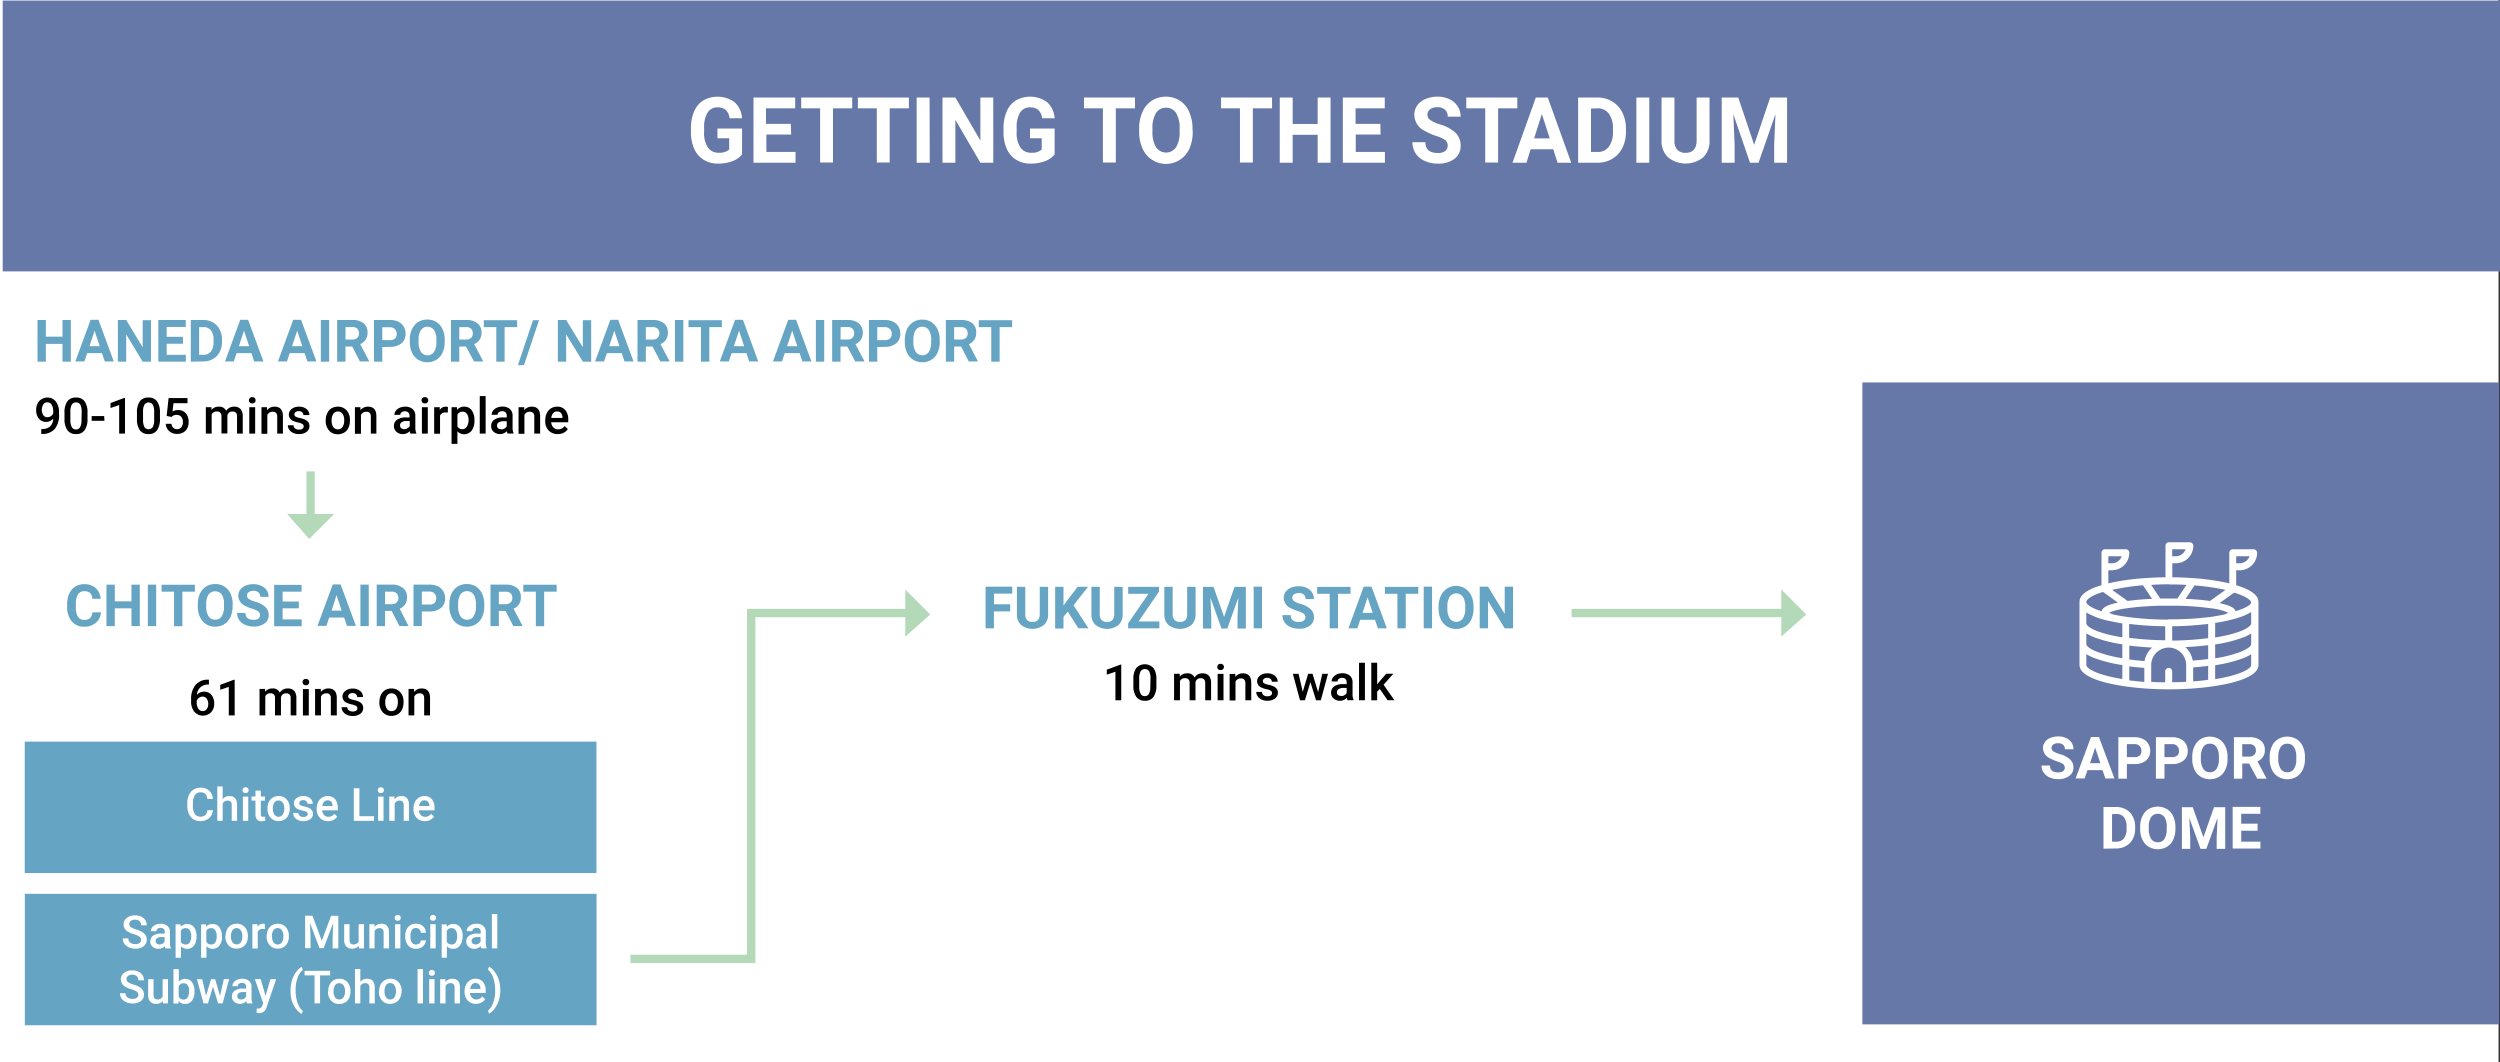 <svg xmlns="http://www.w3.org/2000/svg" viewBox="0 0 600 255"><rect x="0" y="0" width="600" height="255" fill="#333333" stroke="none"/><defs><style>.cls-1{fill:#fff;}.cls-2{fill:#6678a8;}.cls-3{fill:#65a4c3;}.cls-4{fill:none;stroke:#b4d9b9;stroke-miterlimit:10;stroke-width:2px;}.cls-5{fill:#b4d9b9;}</style></defs><title>Sapporo</title><g id="Layer_2" data-name="Layer 2"><g id="Layer_1-2" data-name="Layer 1"><g id="Sapporo"><g id="Shizuoka"><g id="box"><rect class="cls-1" width="599.65" height="255"/></g><g id="stadium"><rect class="cls-2" x="446.97" y="91.79" width="152.83" height="154.06"/><path class="cls-1" d="M536.68,140.45v-3.58h.83a4.2,4.2,0,0,0,4.2-4.2.85.85,0,0,0-.84-.84h-5a.84.84,0,0,0-.84.84V140a55.47,55.47,0,0,0-8.76-1.25c-1.61-.12-3.26-.19-4.92-.2v-3.37h.84a4.2,4.2,0,0,0,4.2-4.2.85.85,0,0,0-.84-.84h-5a.84.84,0,0,0-.83.84v7.57c-1.66,0-3.32.08-4.92.2A55.47,55.47,0,0,0,506,140v-3.14h.84a4.18,4.18,0,0,0,4.19-4.2.84.84,0,0,0-.83-.84h-5a.85.85,0,0,0-.84.84v7.78c-3.5,1.05-5.28,2.38-5.28,4v15.12c0,1.28,1.14,2.39,3.39,3.32,3.62,1.48,9.06,2.15,13,2.4,1.66.1,3.37.16,5.08.16s3.42-.06,5.09-.16c3.89-.25,9.37-.91,13-2.4,2.25-.93,3.39-2,3.39-3.32V144.43C542,142.83,540.18,141.5,536.68,140.45Zm0-6.94h3.21a2.55,2.55,0,0,1-2.38,1.68h-.83Zm-15.36-1.68h3.22a2.6,2.6,0,0,1-.6.94,2.48,2.48,0,0,1-1.78.74h-.84ZM506,133.51h3.21a2.45,2.45,0,0,1-.59.94,2.5,2.5,0,0,1-1.78.74H506Zm20.68,7a54.7,54.7,0,0,1,7.44,1.06l-3.72,2.66c-1.73-.24-3.73-.41-5.86-.51Zm-6.17-.24c1.43,0,2.84,0,4.24.11l-2.18,3.27c-1.36,0-2.75,0-4.11,0l-2.18-3.27C517.65,140.27,519.06,140.23,520.48,140.23Zm-6.16.24,2.14,3.21c-2.13.1-4.13.27-5.86.51l-3.72-2.66A54.7,54.7,0,0,1,514.32,140.47Zm-9.57,1.6,3.52,2.51a17.15,17.15,0,0,0-2,.54c-.74.27-1.73.71-1.92,1.55-2.85-.9-3.67-1.81-3.67-2.24S501.55,143,504.75,142.07Zm4.58,20.85c-6.28-1-8.64-2.58-8.64-3.37v-2.61a10.27,10.27,0,0,0,1.73.88,33.28,33.28,0,0,0,6.91,1.75Zm0-5a29.83,29.83,0,0,1-6.27-1.61c-1.75-.71-2.37-1.39-2.37-1.75v-2.6a10.41,10.41,0,0,0,1.71.88,32,32,0,0,0,6.93,1.75Zm0-5c-6.28-1-8.64-2.58-8.64-3.37v-2.59a18.14,18.14,0,0,0,5.77,2.08c.89.2,1.85.38,2.87.54Zm5.28,10.69c-1.24-.09-2.45-.22-3.61-.37v-3.35c1.16.15,2.37.27,3.61.36Zm.1-5c-1.28-.09-2.52-.22-3.71-.38v-3.33c1.74.22,3.59.38,5.48.47l-.09.08A5.79,5.79,0,0,0,514.71,158.49ZM511,153.08v-3.34a76.2,76.2,0,0,0,8.65.56v3.36A73.55,73.55,0,0,1,511,153.08Zm13.68,10.56c-1.11.06-2.23.09-3.36.1v-2.51a.84.84,0,1,0-1.67,0v2.51c-1.13,0-2.25,0-3.36-.1v-4.22a4.2,4.2,0,0,1,8.39,0v4.22Zm5.28-.48c-1.15.15-2.36.28-3.6.37v-3.36c1.24-.09,2.45-.21,3.6-.36Zm0-5c-1.18.16-2.42.29-3.7.38a5.91,5.91,0,0,0-1.62-3.1l-.15-.14c1.89-.09,3.74-.25,5.47-.47v3.33Zm0-5a73.23,73.23,0,0,1-8.64.58V150.3a75.87,75.87,0,0,0,8.64-.56Zm-9.48-4.45a74.26,74.26,0,0,1-10.19-.68c-1.13-.16-2.2-.35-3.19-.57l-.16-.07a4.51,4.51,0,0,1-.73-.33c2.23-1.22,9.24-1.61,11.8-1.68,1.62,0,3.32,0,5,0a67.7,67.7,0,0,1,7.53.6,13.85,13.85,0,0,1,4.26,1.08,6.11,6.11,0,0,1-1,.44c-1,.2-2,.37-3,.53A74.3,74.3,0,0,1,520.48,148.63Zm19.8,10.92c0,.79-2.36,2.35-8.64,3.37v-3.35a33.28,33.28,0,0,0,6.91-1.75,10.67,10.67,0,0,0,1.73-.88Zm0-5c0,.36-.62,1-2.37,1.75a30,30,0,0,1-6.27,1.61v-3.33a32,32,0,0,0,6.93-1.75,10.41,10.41,0,0,0,1.71-.88Zm0-5c0,.79-2.36,2.36-8.64,3.37V149.5c2.58-.4,6.47-1.2,8.64-2.62Zm-3.67-2.8c-.2-.85-1.21-1.3-2-1.57a15.51,15.51,0,0,0-1.93-.51l3.52-2.52c3.19,1,4.06,1.92,4.06,2.36S539.45,145.77,536.61,146.67Z"/><path class="cls-1" d="M495.55,184.27a1.06,1.06,0,0,0-.41-.89,5.42,5.42,0,0,0-1.48-.66A10.11,10.11,0,0,1,492,182a2.77,2.77,0,0,1-1.69-2.47,2.35,2.35,0,0,1,.46-1.43,2.81,2.81,0,0,1,1.3-1,4.85,4.85,0,0,1,1.91-.36,4.45,4.45,0,0,1,1.9.39,3.07,3.07,0,0,1,1.29,1.09,2.83,2.83,0,0,1,.46,1.6h-2.05a1.32,1.32,0,0,0-.43-1.06,1.72,1.72,0,0,0-1.21-.38,1.86,1.86,0,0,0-1.16.31,1,1,0,0,0-.42.84.94.94,0,0,0,.49.81,5.25,5.25,0,0,0,1.44.62,6.18,6.18,0,0,1,2.54,1.31,2.59,2.59,0,0,1,.8,1.94,2.37,2.37,0,0,1-1,2A4.24,4.24,0,0,1,494,187a5,5,0,0,1-2.09-.42,3.35,3.35,0,0,1-1.44-1.15,3,3,0,0,1-.5-1.7H492c0,1.1.65,1.65,2,1.65a1.93,1.93,0,0,0,1.14-.3A1,1,0,0,0,495.55,184.27Z"/><path class="cls-1" d="M504.6,184.83H501l-.68,2h-2.18l3.7-9.95h1.9l3.72,9.95h-2.18Zm-3-1.66h2.49l-1.25-3.73Z"/><path class="cls-1" d="M510.45,183.38v3.5H508.4v-9.95h3.88a4.56,4.56,0,0,1,2,.41,3,3,0,0,1,1.3,1.16,3.23,3.23,0,0,1,.46,1.72,2.85,2.85,0,0,1-1,2.31,4.19,4.19,0,0,1-2.77.85Zm0-1.67h1.83a1.79,1.79,0,0,0,1.24-.38,1.39,1.39,0,0,0,.42-1.09,1.66,1.66,0,0,0-.43-1.19,1.6,1.6,0,0,0-1.19-.46h-1.87Z"/><path class="cls-1" d="M519.47,183.38v3.5h-2.05v-9.95h3.88a4.56,4.56,0,0,1,2,.41,3,3,0,0,1,1.3,1.16,3.23,3.23,0,0,1,.46,1.72,2.85,2.85,0,0,1-1,2.31,4.19,4.19,0,0,1-2.77.85Zm0-1.67h1.83a1.79,1.79,0,0,0,1.24-.38,1.39,1.39,0,0,0,.42-1.09,1.66,1.66,0,0,0-.43-1.19,1.6,1.6,0,0,0-1.19-.46h-1.87Z"/><path class="cls-1" d="M534.61,182.13a6.12,6.12,0,0,1-.52,2.58,4,4,0,0,1-1.49,1.71,4.37,4.37,0,0,1-4.42,0,3.86,3.86,0,0,1-1.5-1.69,5.75,5.75,0,0,1-.54-2.54v-.5a5.83,5.83,0,0,1,.53-2.58,3.93,3.93,0,0,1,1.49-1.72,4.37,4.37,0,0,1,4.42,0,4,4,0,0,1,1.5,1.72,6,6,0,0,1,.53,2.58Zm-2.08-.45a4.23,4.23,0,0,0-.56-2.38,1.83,1.83,0,0,0-1.6-.81,1.8,1.8,0,0,0-1.59.8,4.23,4.23,0,0,0-.57,2.36v.48a4.28,4.28,0,0,0,.56,2.37,1.83,1.83,0,0,0,1.62.84,1.81,1.81,0,0,0,1.58-.81,4.18,4.18,0,0,0,.56-2.36Z"/><path class="cls-1" d="M539.77,183.24h-1.63v3.64h-2v-9.95h3.7a4.22,4.22,0,0,1,2.72.78,2.75,2.75,0,0,1,1,2.23,2.78,2.78,0,0,1-1.77,2.78l2.15,4.07v.09h-2.2Zm-1.63-1.66h1.65a1.66,1.66,0,0,0,1.2-.4,1.4,1.4,0,0,0,.42-1.08A1.5,1.5,0,0,0,541,179a1.63,1.63,0,0,0-1.22-.4h-1.65Z"/><path class="cls-1" d="M553.19,182.13a6.12,6.12,0,0,1-.52,2.58,4,4,0,0,1-1.49,1.71,4.37,4.37,0,0,1-4.42,0,3.86,3.86,0,0,1-1.5-1.69,5.75,5.75,0,0,1-.54-2.54v-.5a5.83,5.83,0,0,1,.53-2.58,3.93,3.93,0,0,1,1.49-1.72,4.37,4.37,0,0,1,4.42,0,4,4,0,0,1,1.5,1.72,6,6,0,0,1,.53,2.58Zm-2.08-.45a4.23,4.23,0,0,0-.56-2.38,1.83,1.83,0,0,0-1.6-.81,1.8,1.8,0,0,0-1.59.8,4.23,4.23,0,0,0-.57,2.36v.48a4.28,4.28,0,0,0,.56,2.37,1.83,1.83,0,0,0,1.62.84,1.81,1.81,0,0,0,1.58-.81,4.18,4.18,0,0,0,.56-2.36Z"/><path class="cls-1" d="M504.84,203.68v-10h3.06a4.69,4.69,0,0,1,2.35.59,4,4,0,0,1,1.61,1.68,5.16,5.16,0,0,1,.58,2.48v.46a5.23,5.23,0,0,1-.57,2.47,4.11,4.11,0,0,1-1.61,1.67,4.58,4.58,0,0,1-2.34.6Zm2.05-8.29V202h1a2.25,2.25,0,0,0,1.84-.78,3.61,3.61,0,0,0,.65-2.25v-.53a3.6,3.6,0,0,0-.63-2.3,2.22,2.22,0,0,0-1.84-.78Z"/><path class="cls-1" d="M522.1,198.93a6,6,0,0,1-.52,2.58,3.9,3.9,0,0,1-1.49,1.71,4.37,4.37,0,0,1-4.42,0,4,4,0,0,1-1.5-1.69,6,6,0,0,1-.54-2.54v-.5a6,6,0,0,1,.53-2.58,3.89,3.89,0,0,1,1.5-1.72,4.35,4.35,0,0,1,4.41,0,3.89,3.89,0,0,1,1.5,1.72,6,6,0,0,1,.53,2.58Zm-2.08-.45a4.15,4.15,0,0,0-.56-2.38,2,2,0,0,0-3.19,0,4.15,4.15,0,0,0-.56,2.36v.48a4.2,4.2,0,0,0,.56,2.37,1.81,1.81,0,0,0,1.61.84,1.79,1.79,0,0,0,1.58-.81A4.19,4.19,0,0,0,520,199Z"/><path class="cls-1" d="M526.26,193.73l2.56,7.22,2.54-7.22h2.69v10H532V201l.21-4.7-2.69,7.42h-1.4l-2.68-7.41.21,4.69v2.72h-2v-10Z"/><path class="cls-1" d="M541.82,199.37h-3.93V202h4.61v1.65h-6.66v-10h6.65v1.66h-4.6v2.37h3.93Z"/></g><g id="arrival_station" data-name="arrival station"><path d="M12.76,100.49a2.27,2.27,0,0,1-3.42,0,3.13,3.13,0,0,1-.66-2.07A3.5,3.5,0,0,1,9,96.86a2.56,2.56,0,0,1,1-1.07,2.7,2.7,0,0,1,1.43-.38,2.44,2.44,0,0,1,2,1A4.14,4.14,0,0,1,14.17,99v.39a5.31,5.31,0,0,1-1,3.53,3.91,3.91,0,0,1-3.07,1.23H9.9v-1.18h.2a2.85,2.85,0,0,0,1.91-.61A2.54,2.54,0,0,0,12.76,100.49Zm-1.36-.36a1.44,1.44,0,0,0,.8-.24,1.66,1.66,0,0,0,.57-.68v-.56a2.76,2.76,0,0,0-.38-1.52,1.16,1.16,0,0,0-1-.57,1.12,1.12,0,0,0-1,.51,2.47,2.47,0,0,0,0,2.57A1.14,1.14,0,0,0,11.4,100.13Z"/><path d="M21,100.47a4.69,4.69,0,0,1-.68,2.77,2.39,2.39,0,0,1-2.07.94,2.44,2.44,0,0,1-2.06-.91,4.51,4.51,0,0,1-.71-2.7V99.09a4.61,4.61,0,0,1,.68-2.76,2.41,2.41,0,0,1,2.07-.92,2.42,2.42,0,0,1,2.07.9A4.49,4.49,0,0,1,21,99ZM19.6,98.88a3.77,3.77,0,0,0-.32-1.77,1.24,1.24,0,0,0-2.05,0,3.46,3.46,0,0,0-.34,1.66v1.93a3.8,3.8,0,0,0,.33,1.79,1.11,1.11,0,0,0,1,.58,1.09,1.09,0,0,0,1-.54,3.47,3.47,0,0,0,.34-1.7Z"/><path d="M25.07,101H22V99.86h3Z"/><path d="M30,104.06h-1.4V97.21l-2.07.71v-1.2l3.29-1.22H30Z"/><path d="M38.39,100.47a4.69,4.69,0,0,1-.68,2.77,2.4,2.4,0,0,1-2.08.94,2.46,2.46,0,0,1-2.06-.91,4.51,4.51,0,0,1-.7-2.7V99.09a4.61,4.61,0,0,1,.68-2.76,2.41,2.41,0,0,1,2.07-.92,2.43,2.43,0,0,1,2.07.9,4.56,4.56,0,0,1,.7,2.68ZM37,98.88a3.63,3.63,0,0,0-.33-1.77,1.23,1.23,0,0,0-2,0,3.35,3.35,0,0,0-.34,1.66v1.93a3.8,3.8,0,0,0,.33,1.79,1.21,1.21,0,0,0,2,0,3.59,3.59,0,0,0,.34-1.7Z"/><path d="M40,99.83l.46-4.3H45v1.23H41.64l-.24,2a2.58,2.58,0,0,1,1.33-.34,2.34,2.34,0,0,1,1.87.78,3.1,3.1,0,0,1,.67,2.1,2.9,2.9,0,0,1-.74,2.07,2.71,2.71,0,0,1-2,.77,2.79,2.79,0,0,1-1.92-.67,2.42,2.42,0,0,1-.82-1.75h1.36a1.49,1.49,0,0,0,.44.95,1.33,1.33,0,0,0,.94.33,1.21,1.21,0,0,0,1-.47,2,2,0,0,0,.36-1.28,1.79,1.79,0,0,0-.4-1.23,1.4,1.4,0,0,0-1.1-.45,1.81,1.81,0,0,0-.65.1,1.84,1.84,0,0,0-.58.4Z"/><path d="M50.74,97.72l0,.66a2.25,2.25,0,0,1,1.81-.78,1.73,1.73,0,0,1,1.72,1,2.22,2.22,0,0,1,1.92-1,2,2,0,0,1,1.55.58,2.59,2.59,0,0,1,.52,1.71v4.17H56.89V99.94a1.3,1.3,0,0,0-.26-.89,1.13,1.13,0,0,0-.86-.28A1.17,1.17,0,0,0,55,99a1.45,1.45,0,0,0-.43.68v4.35H53.15V99.89A1,1,0,0,0,52,98.77a1.24,1.24,0,0,0-1.2.7v4.59h-1.4V97.72Z"/><path d="M59.74,96.07a.75.75,0,0,1,.21-.54.76.76,0,0,1,.59-.22.77.77,0,0,1,.59.22.75.75,0,0,1,.21.54.73.73,0,0,1-.21.54.8.8,0,0,1-.59.21.79.79,0,0,1-.59-.21A.73.73,0,0,1,59.74,96.07Zm1.5,8H59.83V97.72h1.41Z"/><path d="M64.08,97.72l0,.73a2.25,2.25,0,0,1,1.82-.85c1.31,0,2,.76,2,2.27v4.19H66.53V100a1.31,1.31,0,0,0-.26-.89,1.08,1.08,0,0,0-.84-.29,1.36,1.36,0,0,0-1.27.78v4.51H62.75V97.72Z"/><path d="M72.88,102.34a.63.63,0,0,0-.31-.58,3,3,0,0,0-1-.35,5.53,5.53,0,0,1-1.19-.39,1.61,1.61,0,0,1-1.06-1.49A1.72,1.72,0,0,1,70,98.15a2.74,2.74,0,0,1,1.74-.55,2.77,2.77,0,0,1,1.82.57,1.78,1.78,0,0,1,.69,1.45H72.81a.88.88,0,0,0-.3-.68,1.16,1.16,0,0,0-.8-.27,1.17,1.17,0,0,0-.75.22.67.67,0,0,0-.3.58.57.57,0,0,0,.28.51,3.7,3.7,0,0,0,1.1.36,5.58,5.58,0,0,1,1.3.44,1.93,1.93,0,0,1,.7.61,1.61,1.61,0,0,1,.23.87,1.69,1.69,0,0,1-.7,1.39,3,3,0,0,1-1.84.53,3.32,3.32,0,0,1-1.37-.28,2.27,2.27,0,0,1-.94-.78,1.81,1.81,0,0,1-.34-1.06h1.37a1,1,0,0,0,.38.78,1.44,1.44,0,0,0,.92.27,1.41,1.41,0,0,0,.84-.21A.66.66,0,0,0,72.88,102.34Z"/><path d="M78.18,100.83a3.7,3.7,0,0,1,.37-1.68,2.72,2.72,0,0,1,1-1.15,3,3,0,0,1,1.52-.4,2.73,2.73,0,0,1,2.06.83,3.24,3.24,0,0,1,.85,2.19V101a3.76,3.76,0,0,1-.36,1.67,2.57,2.57,0,0,1-1,1.14,2.87,2.87,0,0,1-1.53.41,2.69,2.69,0,0,1-2.12-.9,3.44,3.44,0,0,1-.8-2.38Zm1.41.13a2.55,2.55,0,0,0,.4,1.53,1.3,1.3,0,0,0,1.11.55,1.28,1.28,0,0,0,1.11-.56,2.83,2.83,0,0,0,.4-1.65,2.54,2.54,0,0,0-.41-1.52,1.37,1.37,0,0,0-2.2,0A2.8,2.8,0,0,0,79.59,101Z"/><path d="M86.51,97.72l0,.73a2.25,2.25,0,0,1,1.82-.85c1.31,0,2,.76,2,2.27v4.19H89V100a1.31,1.31,0,0,0-.26-.89,1.08,1.08,0,0,0-.84-.29,1.36,1.36,0,0,0-1.27.78v4.51H85.18V97.72Z"/><path d="M98.5,104.06a2.08,2.08,0,0,1-.16-.59,2.2,2.2,0,0,1-1.65.71,2.17,2.17,0,0,1-1.54-.55,1.73,1.73,0,0,1-.6-1.34,1.8,1.8,0,0,1,.75-1.56,3.56,3.56,0,0,1,2.13-.54h.86v-.42A1.13,1.13,0,0,0,98,99a1.1,1.1,0,0,0-.83-.29,1.26,1.26,0,0,0-.79.24.77.77,0,0,0-.31.62h-1.4a1.6,1.6,0,0,1,.34-1,2.31,2.31,0,0,1,.93-.71,3.26,3.26,0,0,1,1.31-.26,2.65,2.65,0,0,1,1.76.56,2,2,0,0,1,.67,1.58v2.86a3.22,3.22,0,0,0,.24,1.36v.1ZM97,103a1.58,1.58,0,0,0,.79-.21,1.39,1.39,0,0,0,.55-.55v-1.2h-.76a2.06,2.06,0,0,0-1.17.28.88.88,0,0,0-.4.78.83.83,0,0,0,.27.65A1,1,0,0,0,97,103Z"/><path d="M101.17,96.07a.75.75,0,0,1,.21-.54.76.76,0,0,1,.59-.22.77.77,0,0,1,.59.22.75.75,0,0,1,.21.54.73.73,0,0,1-.21.54.8.8,0,0,1-.59.21.79.79,0,0,1-.59-.21A.73.73,0,0,1,101.17,96.07Zm1.5,8h-1.41V97.72h1.41Z"/><path d="M107.48,99a3.45,3.45,0,0,0-.57,0,1.28,1.28,0,0,0-1.3.75v4.34H104.2V97.72h1.34l0,.71A1.59,1.59,0,0,1,107,97.6a1.21,1.21,0,0,1,.5.09Z"/><path d="M113.86,101a3.78,3.78,0,0,1-.66,2.34,2.26,2.26,0,0,1-3.42.19v3h-1.41V97.72h1.3l.06.65a2,2,0,0,1,1.68-.77,2.11,2.11,0,0,1,1.8.87,3.91,3.91,0,0,1,.65,2.4Zm-1.4-.13a2.73,2.73,0,0,0-.37-1.5,1.22,1.22,0,0,0-1.07-.56,1.29,1.29,0,0,0-1.24.72v2.81A1.3,1.3,0,0,0,111,103a1.19,1.19,0,0,0,1-.55A3,3,0,0,0,112.46,100.83Z"/><path d="M116.55,104.06h-1.41v-9h1.41Z"/><path d="M121.83,104.06a2,2,0,0,1-.17-.59,2.33,2.33,0,0,1-3.18.16,1.73,1.73,0,0,1-.6-1.34,1.8,1.8,0,0,1,.75-1.56,3.55,3.55,0,0,1,2.12-.54h.87v-.42a1.13,1.13,0,0,0-.27-.79,1.12,1.12,0,0,0-.83-.29,1.24,1.24,0,0,0-.79.24.74.74,0,0,0-.31.62H118a1.61,1.61,0,0,1,.35-1,2.18,2.18,0,0,1,.93-.71,3.26,3.26,0,0,1,1.31-.26,2.61,2.61,0,0,1,1.75.56,2,2,0,0,1,.68,1.58v2.86a3.23,3.23,0,0,0,.23,1.36v.1Zm-1.55-1a1.52,1.52,0,0,0,.78-.21,1.41,1.41,0,0,0,.56-.55v-1.2h-.76a2.12,2.12,0,0,0-1.18.28.89.89,0,0,0-.39.78.83.83,0,0,0,.27.65A1,1,0,0,0,120.28,103Z"/><path d="M125.81,97.72l0,.73a2.25,2.25,0,0,1,1.82-.85c1.31,0,2,.76,2,2.27v4.19h-1.4V100a1.31,1.31,0,0,0-.26-.89,1.09,1.09,0,0,0-.85-.29,1.34,1.34,0,0,0-1.26.78v4.51h-1.41V97.72Z"/><path d="M133.86,104.18a2.92,2.92,0,0,1-2.17-.85,3.11,3.11,0,0,1-.83-2.28v-.17a3.89,3.89,0,0,1,.36-1.7,2.75,2.75,0,0,1,1-1.16,2.62,2.62,0,0,1,1.46-.42,2.43,2.43,0,0,1,2,.83,3.5,3.5,0,0,1,.7,2.34v.57h-4.09a1.84,1.84,0,0,0,.52,1.24,1.51,1.51,0,0,0,1.14.46,1.91,1.91,0,0,0,1.58-.79l.75.73a2.44,2.44,0,0,1-1,.88A3.11,3.11,0,0,1,133.86,104.18Zm-.17-5.43a1.17,1.17,0,0,0-.94.41,2.21,2.21,0,0,0-.45,1.14H135v-.11a1.76,1.76,0,0,0-.37-1.08A1.19,1.19,0,0,0,133.69,98.75Z"/><path class="cls-3" d="M17,86.8H15V82.53H11V86.8H9v-10h2v4h4v-4h2Z"/><path class="cls-3" d="M24.47,84.75H20.92l-.68,2H18.08l3.67-10h1.88l3.68,10H25.15Zm-3-1.66h2.46l-1.23-3.73Z"/><path class="cls-3" d="M36.23,86.8h-2l-3.94-6.55V86.8h-2v-10h2l3.95,6.56V76.85h2Z"/><path class="cls-3" d="M43.92,82.49H40v2.66H44.6V86.8H38v-10h6.58v1.66H40v2.37h3.89Z"/><path class="cls-3" d="M45.79,86.8v-10h3a4.54,4.54,0,0,1,2.33.59,4,4,0,0,1,1.59,1.68,5.16,5.16,0,0,1,.58,2.48v.45a5.2,5.2,0,0,1-.57,2.47,4,4,0,0,1-1.59,1.68,4.71,4.71,0,0,1-2.32.6Zm2-8.29v6.64h1a2.19,2.19,0,0,0,1.82-.78,3.61,3.61,0,0,0,.64-2.25v-.53a3.6,3.6,0,0,0-.62-2.3,2.18,2.18,0,0,0-1.82-.78Z"/><path class="cls-3" d="M60.34,84.75H56.78l-.67,2H54l3.66-10h1.88l3.69,10H61Zm-3-1.66h2.46l-1.24-3.73Z"/><path class="cls-3" d="M73.1,84.75H69.54l-.67,2H66.71l3.66-10h1.88l3.69,10H73.78Zm-3-1.66h2.46l-1.24-3.73Z"/><path class="cls-3" d="M79,86.8H77v-10h2Z"/><path class="cls-3" d="M84.53,83.16H82.92V86.8h-2v-10h3.66a4.15,4.15,0,0,1,2.69.78,2.74,2.74,0,0,1,.94,2.22,3,3,0,0,1-.44,1.7,3,3,0,0,1-1.32,1.09l2.13,4.06v.1H86.38Zm-1.61-1.67h1.63a1.69,1.69,0,0,0,1.19-.39A1.43,1.43,0,0,0,86.15,80a1.53,1.53,0,0,0-.39-1.11,1.64,1.64,0,0,0-1.21-.4H82.92Z"/><path class="cls-3" d="M91.75,83.29V86.8h-2v-10h3.84a4.31,4.31,0,0,1,2,.41,3,3,0,0,1,1.29,1.16,3.21,3.21,0,0,1,.46,1.72,2.88,2.88,0,0,1-1,2.31,4.12,4.12,0,0,1-2.74.84Zm0-1.66h1.81a1.79,1.79,0,0,0,1.23-.38,1.42,1.42,0,0,0,.42-1.1A1.63,1.63,0,0,0,94.78,79a1.56,1.56,0,0,0-1.17-.46H91.75Z"/><path class="cls-3" d="M106.73,82.05a6,6,0,0,1-.51,2.57,3.86,3.86,0,0,1-1.47,1.71,4,4,0,0,1-2.19.61,4,4,0,0,1-2.19-.6,3.91,3.91,0,0,1-1.48-1.7,5.82,5.82,0,0,1-.54-2.54v-.49A6.05,6.05,0,0,1,98.88,79a3.94,3.94,0,0,1,1.48-1.71,4,4,0,0,1,2.18-.6,4,4,0,0,1,2.19.6A3.94,3.94,0,0,1,106.21,79a6,6,0,0,1,.52,2.58Zm-2-.45a4.2,4.2,0,0,0-.56-2.38,1.93,1.93,0,0,0-3.15,0,4.12,4.12,0,0,0-.56,2.35v.49a4.27,4.27,0,0,0,.55,2.36,1.8,1.8,0,0,0,1.6.84,1.76,1.76,0,0,0,1.56-.81,4.24,4.24,0,0,0,.56-2.36Z"/><path class="cls-3" d="M111.85,83.16h-1.62V86.8h-2v-10h3.65a4.11,4.11,0,0,1,2.69.78,2.75,2.75,0,0,1,1,2.22,3.09,3.09,0,0,1-.44,1.7,3,3,0,0,1-1.32,1.09l2.13,4.06v.1h-2.18Zm-1.62-1.67h1.64a1.66,1.66,0,0,0,1.18-.39,1.4,1.4,0,0,0,.42-1.08,1.53,1.53,0,0,0-.39-1.11,1.65,1.65,0,0,0-1.22-.4h-1.63Z"/><path class="cls-3" d="M124.11,78.51h-3V86.8h-2V78.51h-3V76.85h8Z"/><path class="cls-3" d="M125.75,87.65H124.3l3.62-10.8h1.45Z"/><path class="cls-3" d="M141.88,86.8h-2l-4-6.55V86.8h-2v-10h2l4,6.56V76.85h2Z"/><path class="cls-3" d="M149.21,84.75h-3.56l-.67,2h-2.16l3.67-10h1.87l3.69,10h-2.16Zm-3-1.66h2.46l-1.24-3.73Z"/><path class="cls-3" d="M156.61,83.16H155V86.8h-2v-10h3.65a4.13,4.13,0,0,1,2.69.78,2.75,2.75,0,0,1,.95,2.22,3.09,3.09,0,0,1-.44,1.7,3,3,0,0,1-1.32,1.09l2.13,4.06v.1h-2.18ZM155,81.49h1.64a1.66,1.66,0,0,0,1.18-.39,1.4,1.4,0,0,0,.42-1.08,1.53,1.53,0,0,0-.39-1.11,1.65,1.65,0,0,0-1.22-.4H155Z"/><path class="cls-3" d="M164,86.8h-2v-10h2Z"/><path class="cls-3" d="M173.24,78.51h-3V86.8h-2V78.51h-3V76.85h8Z"/><path class="cls-3" d="M179.14,84.75h-3.55l-.68,2h-2.16l3.67-10h1.88l3.68,10h-2.16Zm-3-1.66h2.46l-1.23-3.73Z"/><path class="cls-3" d="M191.9,84.75h-3.55l-.68,2h-2.16l3.67-10h1.88l3.68,10h-2.16Zm-3-1.66h2.46l-1.23-3.73Z"/><path class="cls-3" d="M197.81,86.8h-2v-10h2Z"/><path class="cls-3" d="M203.34,83.16h-1.62V86.8h-2v-10h3.66a4.13,4.13,0,0,1,2.69.78,2.75,2.75,0,0,1,1,2.22,3.09,3.09,0,0,1-.44,1.7,3,3,0,0,1-1.32,1.09l2.13,4.06v.1h-2.18Zm-1.62-1.67h1.64a1.68,1.68,0,0,0,1.18-.39A1.4,1.4,0,0,0,205,80a1.5,1.5,0,0,0-.4-1.11,1.62,1.62,0,0,0-1.21-.4h-1.63Z"/><path class="cls-3" d="M210.55,83.29V86.8h-2v-10h3.83a4.31,4.31,0,0,1,1.95.41,3,3,0,0,1,1.3,1.16,3.29,3.29,0,0,1,.45,1.72,2.88,2.88,0,0,1-1,2.31,4.1,4.1,0,0,1-2.74.84Zm0-1.66h1.81a1.79,1.79,0,0,0,1.23-.38,1.42,1.42,0,0,0,.42-1.1,1.67,1.67,0,0,0-.42-1.18,1.6,1.6,0,0,0-1.18-.46h-1.86Z"/><path class="cls-3" d="M225.54,82.05a6,6,0,0,1-.52,2.57,3.86,3.86,0,0,1-1.47,1.71,4,4,0,0,1-2.19.61,4,4,0,0,1-2.18-.6,3.93,3.93,0,0,1-1.49-1.7,5.82,5.82,0,0,1-.53-2.54v-.49a6,6,0,0,1,.52-2.59,3.94,3.94,0,0,1,1.48-1.71,4,4,0,0,1,2.19-.6,4,4,0,0,1,2.18.6A3.94,3.94,0,0,1,225,79a6,6,0,0,1,.53,2.58Zm-2.06-.45a4.21,4.21,0,0,0-.55-2.38,1.94,1.94,0,0,0-3.16,0,4.2,4.2,0,0,0-.56,2.35v.49a4.36,4.36,0,0,0,.55,2.36,1.81,1.81,0,0,0,1.6.84,1.79,1.79,0,0,0,1.57-.81,4.24,4.24,0,0,0,.55-2.36Z"/><path class="cls-3" d="M230.65,83.16H229V86.8h-2v-10h3.66a4.13,4.13,0,0,1,2.69.78,2.74,2.74,0,0,1,.94,2.22,3.09,3.09,0,0,1-.43,1.7,3,3,0,0,1-1.32,1.09l2.12,4.06v.1H232.5ZM229,81.49h1.63a1.69,1.69,0,0,0,1.19-.39,1.4,1.4,0,0,0,.42-1.08,1.54,1.54,0,0,0-.4-1.11,1.62,1.62,0,0,0-1.21-.4H229Z"/><path class="cls-3" d="M242.91,78.51h-3V86.8h-2V78.51h-3V76.85h8Z"/></g><g id="arrival_station-2" data-name="arrival station"><path d="M269.1,168.06h-1.4v-6.85l-2.07.71v-1.2l3.29-1.22h.18Z"/><path d="M277.53,164.47a4.69,4.69,0,0,1-.68,2.77,2.37,2.37,0,0,1-2.07.94,2.44,2.44,0,0,1-2.06-.91,4.51,4.51,0,0,1-.71-2.7v-1.48a4.68,4.68,0,0,1,.68-2.76,2.81,2.81,0,0,1,4.14,0,4.42,4.42,0,0,1,.7,2.68Zm-1.41-1.59a3.64,3.64,0,0,0-.32-1.77,1.24,1.24,0,0,0-2.05,0,3.46,3.46,0,0,0-.34,1.66v1.93a3.8,3.8,0,0,0,.33,1.79,1.11,1.11,0,0,0,1,.58,1.08,1.08,0,0,0,1-.54,3.47,3.47,0,0,0,.34-1.7Z"/><path d="M283.14,161.72l0,.66a2.25,2.25,0,0,1,1.81-.78,1.73,1.73,0,0,1,1.72,1,2.23,2.23,0,0,1,1.93-1,2,2,0,0,1,1.54.58,2.59,2.59,0,0,1,.52,1.71v4.17h-1.41v-4.12a1.3,1.3,0,0,0-.26-.89,1.11,1.11,0,0,0-.86-.28,1.19,1.19,0,0,0-.79.26,1.36,1.36,0,0,0-.42.68v4.35h-1.41v-4.17a1,1,0,0,0-1.13-1.12,1.22,1.22,0,0,0-1.19.7v4.59h-1.41v-6.34Z"/><path d="M292.15,160.07a.78.78,0,0,1,.2-.54.9.9,0,0,1,1.18,0,.75.75,0,0,1,.21.54.73.73,0,0,1-.21.54.93.93,0,0,1-1.18,0A.77.77,0,0,1,292.15,160.07Zm1.49,8h-1.41v-6.34h1.41Z"/><path d="M296.48,161.72l0,.73a2.25,2.25,0,0,1,1.82-.85c1.31,0,2,.76,2,2.27v4.19h-1.41V164a1.31,1.31,0,0,0-.26-.89,1.08,1.08,0,0,0-.84-.29,1.36,1.36,0,0,0-1.27.78v4.51h-1.41v-6.34Z"/><path d="M305.28,166.34a.63.63,0,0,0-.31-.58,3,3,0,0,0-1-.35,5.45,5.45,0,0,1-1.2-.39,1.61,1.61,0,0,1-1.06-1.49,1.7,1.7,0,0,1,.69-1.38,2.69,2.69,0,0,1,1.73-.55,2.77,2.77,0,0,1,1.82.57,1.78,1.78,0,0,1,.69,1.45h-1.41a.88.88,0,0,0-.3-.68,1.14,1.14,0,0,0-.8-.27,1.19,1.19,0,0,0-.75.22.66.66,0,0,0-.29.58.58.58,0,0,0,.27.51,3.7,3.7,0,0,0,1.1.36,5.58,5.58,0,0,1,1.3.44,1.93,1.93,0,0,1,.7.61,1.61,1.61,0,0,1,.23.87,1.67,1.67,0,0,1-.7,1.39,3,3,0,0,1-1.84.53,3.32,3.32,0,0,1-1.37-.28,2.27,2.27,0,0,1-.94-.78,1.88,1.88,0,0,1-.34-1.06h1.37a1,1,0,0,0,.38.78,1.46,1.46,0,0,0,.92.27,1.41,1.41,0,0,0,.84-.21A.66.66,0,0,0,305.28,166.34Z"/><path d="M316.35,166.1l1-4.38h1.37L317,168.06h-1.15l-1.35-4.35-1.32,4.35H312l-1.71-6.34h1.37l1,4.33,1.29-4.33h1.06Z"/><path d="M323.41,168.06a2.08,2.08,0,0,1-.16-.59,2.2,2.2,0,0,1-1.65.71,2.17,2.17,0,0,1-1.54-.55,1.73,1.73,0,0,1-.6-1.34,1.8,1.8,0,0,1,.75-1.56,3.56,3.56,0,0,1,2.13-.54h.86v-.42a1.13,1.13,0,0,0-.27-.79,1.1,1.1,0,0,0-.83-.29,1.26,1.26,0,0,0-.79.24.76.76,0,0,0-.3.62H319.6a1.6,1.6,0,0,1,.34-1,2.31,2.31,0,0,1,.93-.71,3.26,3.26,0,0,1,1.31-.26,2.65,2.65,0,0,1,1.76.56,2,2,0,0,1,.67,1.58v2.86a3.22,3.22,0,0,0,.24,1.36v.1Zm-1.55-1a1.58,1.58,0,0,0,.79-.21,1.39,1.39,0,0,0,.55-.55v-1.2h-.76a2.06,2.06,0,0,0-1.17.28.88.88,0,0,0-.4.78.83.83,0,0,0,.27.65A1,1,0,0,0,321.86,167Z"/><path d="M327.58,168.06h-1.41v-9h1.41Z"/><path d="M331.15,165.34l-.63.65v2.07h-1.41v-9h1.41v5.19l.44-.55,1.73-2h1.7l-2.33,2.64,2.58,3.7H333Z"/><path class="cls-3" d="M242.44,146.73h-3.9v4.07h-2v-10h6.4v1.66h-4.38v2.57h3.9Z"/><path class="cls-3" d="M251.55,140.85v6.55a3.38,3.38,0,0,1-1,2.59,4.48,4.48,0,0,1-5.49,0,3.32,3.32,0,0,1-1-2.53v-6.63h2v6.57a1.94,1.94,0,0,0,.46,1.42,1.77,1.77,0,0,0,1.28.45c1.14,0,1.72-.61,1.74-1.82v-6.62Z"/><path class="cls-3" d="M256.29,146.81,255.24,148v2.84h-2v-10h2v4.51l.89-1.24,2.51-3.27h2.49l-3.49,4.42,3.59,5.53h-2.41Z"/><path class="cls-3" d="M269.44,140.85v6.55a3.38,3.38,0,0,1-1,2.59,4.49,4.49,0,0,1-5.5,0,3.31,3.31,0,0,1-1-2.53v-6.63h2v6.57a1.9,1.9,0,0,0,.46,1.42,1.77,1.77,0,0,0,1.28.45c1.14,0,1.72-.61,1.74-1.82v-6.62Z"/><path class="cls-3" d="M273.25,149.15h5v1.65h-7.49v-1.2l4.87-7.09h-4.86v-1.66h7.38V142Z"/><path class="cls-3" d="M286.94,140.85v6.55a3.41,3.41,0,0,1-1,2.59,4.49,4.49,0,0,1-5.5,0,3.31,3.31,0,0,1-1-2.53v-6.63h2v6.57a1.9,1.9,0,0,0,.47,1.42,1.75,1.75,0,0,0,1.28.45c1.14,0,1.72-.61,1.73-1.82v-6.62Z"/><path class="cls-3" d="M291.25,140.85l2.53,7.21,2.51-7.21H299v10h-2v-2.72l.2-4.7-2.65,7.42h-1.39l-2.65-7.41.2,4.69v2.72h-2v-10Z"/><path class="cls-3" d="M302.88,150.8h-2v-10h2Z"/><path class="cls-3" d="M313.31,148.19a1.08,1.08,0,0,0-.41-.9,5.44,5.44,0,0,0-1.46-.65,10.54,10.54,0,0,1-1.66-.68,2.76,2.76,0,0,1-1.68-2.47,2.42,2.42,0,0,1,.45-1.44,3,3,0,0,1,1.29-1,4.93,4.93,0,0,1,1.89-.35,4.36,4.36,0,0,1,1.88.39,3,3,0,0,1,1.28,1.09,2.9,2.9,0,0,1,.45,1.6h-2a1.37,1.37,0,0,0-.43-1.07,1.74,1.74,0,0,0-1.2-.38,1.85,1.85,0,0,0-1.15.32,1,1,0,0,0-.41.84,1,1,0,0,0,.48.81,5.36,5.36,0,0,0,1.42.62,6,6,0,0,1,2.52,1.3,2.61,2.61,0,0,1,.79,1.94,2.41,2.41,0,0,1-1,2,4.2,4.2,0,0,1-2.6.74,5.14,5.14,0,0,1-2.07-.42,3.4,3.4,0,0,1-1.43-1.16,3,3,0,0,1-.48-1.69h2q0,1.65,1.95,1.65a1.84,1.84,0,0,0,1.12-.3A1,1,0,0,0,313.31,148.19Z"/><path class="cls-3" d="M324.12,142.51h-3v8.29h-2v-8.29h-3v-1.66h8Z"/><path class="cls-3" d="M330,148.75h-3.55l-.68,2.05h-2.15l3.66-10h1.88l3.68,10h-2.15Zm-3-1.66h2.46l-1.24-3.73Z"/><path class="cls-3" d="M340.38,142.51h-3v8.29h-2v-8.29h-3v-1.66h8Z"/><path class="cls-3" d="M343.69,150.8h-2v-10h2Z"/><path class="cls-3" d="M353.65,146.05a6,6,0,0,1-.51,2.57,3.9,3.9,0,0,1-3.67,2.32,4,4,0,0,1-2.18-.6,3.93,3.93,0,0,1-1.49-1.7,5.82,5.82,0,0,1-.53-2.54v-.49a6,6,0,0,1,.52-2.59,4,4,0,0,1,7.34,0,6,6,0,0,1,.52,2.58Zm-2-.45a4.2,4.2,0,0,0-.56-2.38,1.94,1.94,0,0,0-3.16,0,4.28,4.28,0,0,0-.56,2.35v.49a4.27,4.27,0,0,0,.56,2.36,1.93,1.93,0,0,0,3.16,0,4.24,4.24,0,0,0,.56-2.36Z"/><path class="cls-3" d="M363.13,150.8h-2l-4-6.55v6.55h-2v-10h2l4,6.56v-6.56h2Z"/></g><g id="arrow_1" data-name="arrow 1"><line class="cls-4" x1="74.55" y1="113.13" x2="74.55" y2="124.35"/><polygon class="cls-5" points="68.9 123.36 80.2 123.36 74.21 129.35 68.9 123.36"/></g><g id="column_1" data-name="column 1"><path class="cls-3" d="M24.22,146.94A3.51,3.51,0,0,1,23,149.47a4.05,4.05,0,0,1-2.79.93,3.67,3.67,0,0,1-3-1.29,5.3,5.3,0,0,1-1.09-3.54V145a6.08,6.08,0,0,1,.5-2.53,3.82,3.82,0,0,1,1.43-1.68,4.06,4.06,0,0,1,2.16-.58,4,4,0,0,1,2.75.92,3.84,3.84,0,0,1,1.2,2.59h-2a2,2,0,0,0-.53-1.39,2,2,0,0,0-1.39-.44,1.74,1.74,0,0,0-1.52.74,4.22,4.22,0,0,0-.51,2.28v.75a4.5,4.5,0,0,0,.48,2.36,1.69,1.69,0,0,0,1.52.74,2,2,0,0,0,1.41-.43,2,2,0,0,0,.53-1.35Z"/><path class="cls-3" d="M33.55,150.26h-2V146h-4v4.27h-2v-9.95h2v4h4v-4h2Z"/><path class="cls-3" d="M37.48,150.26h-2v-9.95h2Z"/><path class="cls-3" d="M46.77,142h-3v8.29h-2V142h-3v-1.66h8Z"/><path class="cls-3" d="M55.82,145.51a6,6,0,0,1-.52,2.58,3.88,3.88,0,0,1-1.47,1.7,4,4,0,0,1-2.19.61,4,4,0,0,1-2.18-.6A3.88,3.88,0,0,1,48,148.1a5.82,5.82,0,0,1-.53-2.54v-.49a6,6,0,0,1,.52-2.59,3.94,3.94,0,0,1,1.48-1.71,4,4,0,0,1,2.19-.6,4,4,0,0,1,2.18.6,3.94,3.94,0,0,1,1.48,1.71,6,6,0,0,1,.53,2.58Zm-2.06-.45a4.21,4.21,0,0,0-.55-2.38,2,2,0,0,0-3.16,0,4.2,4.2,0,0,0-.56,2.35v.49a4.33,4.33,0,0,0,.55,2.36,1.81,1.81,0,0,0,1.6.84,1.77,1.77,0,0,0,1.57-.81,4.22,4.22,0,0,0,.55-2.36Z"/><path class="cls-3" d="M62.39,147.65a1,1,0,0,0-.4-.89,5.23,5.23,0,0,0-1.46-.66,10.31,10.31,0,0,1-1.67-.68A2.76,2.76,0,0,1,57.18,143a2.42,2.42,0,0,1,.45-1.44,2.89,2.89,0,0,1,1.29-1,4.75,4.75,0,0,1,1.89-.36,4.36,4.36,0,0,1,1.88.39A2.92,2.92,0,0,1,64,141.65a2.83,2.83,0,0,1,.46,1.6h-2a1.35,1.35,0,0,0-.43-1.07,1.73,1.73,0,0,0-1.19-.38,1.88,1.88,0,0,0-1.16.32,1,1,0,0,0-.41.84,1,1,0,0,0,.48.81,5.45,5.45,0,0,0,1.43.62,6.14,6.14,0,0,1,2.52,1.3,2.65,2.65,0,0,1,.79,1.94,2.39,2.39,0,0,1-1,2,4.18,4.18,0,0,1-2.6.74,5,5,0,0,1-2.07-.42,3.24,3.24,0,0,1-1.42-1.16,2.92,2.92,0,0,1-.49-1.69h2q0,1.65,2,1.65a1.87,1.87,0,0,0,1.13-.3A1,1,0,0,0,62.39,147.65Z"/><path class="cls-3" d="M71.72,146H67.83v2.66H72.4v1.65H65.8v-9.95h6.58V142H67.83v2.37h3.89Z"/><path class="cls-3" d="M82.59,148.21H79l-.67,2H76.2l3.66-9.95h1.88l3.68,9.95H83.27Zm-3-1.66H82l-1.24-3.73Z"/><path class="cls-3" d="M88.5,150.26h-2v-9.95h2Z"/><path class="cls-3" d="M94,146.62H92.41v3.64h-2v-9.95H94a4.11,4.11,0,0,1,2.69.78,2.72,2.72,0,0,1,1,2.22,3,3,0,0,1-.44,1.7,3,3,0,0,1-1.32,1.09L98,150.16v.1H95.87ZM92.41,145H94a1.67,1.67,0,0,0,1.18-.4,1.4,1.4,0,0,0,.42-1.08,1.53,1.53,0,0,0-.39-1.11A1.65,1.65,0,0,0,94,142H92.41Z"/><path class="cls-3" d="M101.24,146.75v3.51h-2v-9.95h3.84a4.31,4.31,0,0,1,2,.41,3,3,0,0,1,1.29,1.16,3.23,3.23,0,0,1,.46,1.72,2.87,2.87,0,0,1-1,2.31,4.12,4.12,0,0,1-2.74.84Zm0-1.66h1.81a1.81,1.81,0,0,0,1.23-.38,1.41,1.41,0,0,0,.42-1.09,1.64,1.64,0,0,0-.43-1.19,1.56,1.56,0,0,0-1.17-.46h-1.86Z"/><path class="cls-3" d="M116.22,145.51a6.12,6.12,0,0,1-.51,2.58,3.88,3.88,0,0,1-1.47,1.7,4,4,0,0,1-2.19.61,4,4,0,0,1-2.19-.6,3.86,3.86,0,0,1-1.48-1.7,5.82,5.82,0,0,1-.54-2.54v-.49a6.2,6.2,0,0,1,.52-2.59,3.92,3.92,0,0,1,3.67-2.31,4,4,0,0,1,2.19.6,3.94,3.94,0,0,1,1.48,1.71,6,6,0,0,1,.52,2.58Zm-2-.45a4.2,4.2,0,0,0-.56-2.38,1.94,1.94,0,0,0-3.15,0,4.12,4.12,0,0,0-.56,2.35v.49a4.25,4.25,0,0,0,.55,2.36,1.8,1.8,0,0,0,1.6.84,1.74,1.74,0,0,0,1.56-.81,4.21,4.21,0,0,0,.56-2.36Z"/><path class="cls-3" d="M121.34,146.62h-1.62v3.64h-2v-9.95h3.65a4.13,4.13,0,0,1,2.69.78,2.75,2.75,0,0,1,.95,2.22,3.09,3.09,0,0,1-.44,1.7,3,3,0,0,1-1.32,1.09l2.13,4.06v.1h-2.18ZM119.72,145h1.64a1.67,1.67,0,0,0,1.18-.4,1.4,1.4,0,0,0,.42-1.08,1.53,1.53,0,0,0-.39-1.11,1.65,1.65,0,0,0-1.22-.4h-1.63Z"/><path class="cls-3" d="M133.6,142h-3v8.29h-2V142h-3v-1.66h8Z"/><path d="M50.14,163.12v1.18H50a2.55,2.55,0,0,0-2.73,2.46A2.27,2.27,0,0,1,49,166a2.17,2.17,0,0,1,1.77.8,3.17,3.17,0,0,1,.64,2.06,2.91,2.91,0,0,1-.76,2.1,2.76,2.76,0,0,1-4-.13,3.78,3.78,0,0,1-.78-2.48v-.48a5.27,5.27,0,0,1,1.08-3.52A3.85,3.85,0,0,1,50,163.12Zm-1.51,4.07a1.46,1.46,0,0,0-.85.27,1.49,1.49,0,0,0-.56.7v.43a2.6,2.6,0,0,0,.39,1.51,1.2,1.2,0,0,0,1,.56,1.19,1.19,0,0,0,1-.47,2,2,0,0,0,.37-1.25,2,2,0,0,0-.38-1.26A1.15,1.15,0,0,0,48.63,167.19Z"/><path d="M56.32,171.69H54.91v-6.85l-2.06.71v-1.19l3.29-1.23h.18Z"/><path d="M63.62,165.35l0,.66a2.23,2.23,0,0,1,1.8-.78,1.72,1.72,0,0,1,1.72,1,2.23,2.23,0,0,1,1.93-1,2,2,0,0,1,1.54.58,2.6,2.6,0,0,1,.52,1.72v4.16H69.76v-4.12a1.25,1.25,0,0,0-.26-.89,1.11,1.11,0,0,0-.86-.28,1.21,1.21,0,0,0-.79.26,1.36,1.36,0,0,0-.42.68v4.35H66v-4.17a1,1,0,0,0-1.13-1.12,1.22,1.22,0,0,0-1.2.7v4.59H62.29v-6.34Z"/><path d="M72.62,163.71a.79.79,0,0,1,.2-.55.81.81,0,0,1,.59-.22.79.79,0,0,1,.59.22.75.75,0,0,1,.21.55.72.72,0,0,1-.21.53.79.79,0,0,1-.59.22.81.81,0,0,1-.59-.22A.76.76,0,0,1,72.62,163.71Zm1.49,8H72.7v-6.34h1.41Z"/><path d="M77,165.35l0,.73a2.26,2.26,0,0,1,1.83-.85c1.3,0,2,.76,2,2.27v4.19H79.4v-4.11a1.26,1.26,0,0,0-.26-.89,1.08,1.08,0,0,0-.84-.29,1.36,1.36,0,0,0-1.27.78v4.51H75.62v-6.34Z"/><path d="M85.76,170a.65.65,0,0,0-.31-.58,3.35,3.35,0,0,0-1-.35,5,5,0,0,1-1.2-.39,1.62,1.62,0,0,1-1.06-1.49,1.67,1.67,0,0,1,.69-1.37,2.65,2.65,0,0,1,1.74-.56,2.76,2.76,0,0,1,1.81.57,1.79,1.79,0,0,1,.69,1.46h-1.4a.89.89,0,0,0-.3-.69,1.17,1.17,0,0,0-.8-.27,1.2,1.2,0,0,0-.76.22.67.67,0,0,0-.29.58.58.58,0,0,0,.27.51,3.7,3.7,0,0,0,1.1.36,5.41,5.41,0,0,1,1.3.44,1.79,1.79,0,0,1,.7.62,1.55,1.55,0,0,1,.23.86,1.67,1.67,0,0,1-.7,1.39,3,3,0,0,1-1.84.53,3.32,3.32,0,0,1-1.37-.28,2.34,2.34,0,0,1-.94-.78,1.85,1.85,0,0,1-.33-1.06h1.36a1,1,0,0,0,.38.78,1.76,1.76,0,0,0,1.77.06A.67.67,0,0,0,85.76,170Z"/><path d="M91.06,168.46a3.83,3.83,0,0,1,.36-1.68,2.66,2.66,0,0,1,1-1.14,2.82,2.82,0,0,1,1.51-.41,2.71,2.71,0,0,1,2.06.83,3.24,3.24,0,0,1,.86,2.19v.34a3.9,3.9,0,0,1-.35,1.67,2.69,2.69,0,0,1-1,1.14,2.89,2.89,0,0,1-1.53.41,2.73,2.73,0,0,1-2.13-.89,3.46,3.46,0,0,1-.79-2.39Zm1.4.13a2.62,2.62,0,0,0,.4,1.53,1.3,1.3,0,0,0,1.12.55,1.27,1.27,0,0,0,1.1-.56,2.81,2.81,0,0,0,.4-1.65,2.47,2.47,0,0,0-.41-1.52,1.37,1.37,0,0,0-2.2,0A2.8,2.8,0,0,0,92.46,168.59Z"/><path d="M99.38,165.35l0,.73a2.26,2.26,0,0,1,1.83-.85c1.3,0,2,.76,2,2.27v4.19h-1.41v-4.11a1.31,1.31,0,0,0-.26-.89,1.08,1.08,0,0,0-.84-.29,1.36,1.36,0,0,0-1.27.78v4.51H98.05v-6.34Z"/><rect class="cls-3" x="5.94" y="177.99" width="137.21" height="31.54"/><path class="cls-1" d="M51.09,194.43a2.81,2.81,0,0,1-.91,1.95,3.42,3.42,0,0,1-3.75.26,3,3,0,0,1-1.08-1.26,4.54,4.54,0,0,1-.4-1.9v-.73a4.59,4.59,0,0,1,.39-1.95,3,3,0,0,1,1.11-1.3,3.11,3.11,0,0,1,1.68-.46,3,3,0,0,1,2.06.71,2.9,2.9,0,0,1,.9,2H49.76a2,2,0,0,0-.49-1.22,1.58,1.58,0,0,0-1.14-.37,1.56,1.56,0,0,0-1.35.65,3.3,3.3,0,0,0-.48,1.9v.69a3.48,3.48,0,0,0,.45,1.94,1.49,1.49,0,0,0,1.31.66,1.71,1.71,0,0,0,1.19-.36,1.83,1.83,0,0,0,.51-1.19Z"/><path class="cls-1" d="M53.44,191.79a2,2,0,0,1,1.6-.74c1.22,0,1.85.71,1.86,2.13V197H55.61v-3.75a1.17,1.17,0,0,0-.25-.85,1.1,1.1,0,0,0-.76-.25,1.26,1.26,0,0,0-1.16.7V197H52.15v-8.25h1.29Z"/><path class="cls-1" d="M58.21,189.65a.69.69,0,0,1,.19-.5.7.7,0,0,1,.54-.2.73.73,0,0,1,.54.2.69.69,0,0,1,.19.5.66.66,0,0,1-.19.49.73.73,0,0,1-.54.2.7.7,0,0,1-.54-.2A.66.66,0,0,1,58.21,189.65ZM59.58,197H58.29v-5.81h1.29Z"/><path class="cls-1" d="M62.6,189.75v1.41h1v1h-1v3.24a.71.71,0,0,0,.13.48.6.6,0,0,0,.47.15,2.48,2.48,0,0,0,.45-.05v1a3.28,3.28,0,0,1-.85.12c-1,0-1.49-.55-1.49-1.66v-3.29h-.94v-1h.94v-1.41Z"/><path class="cls-1" d="M64.2,194a3.51,3.51,0,0,1,.33-1.54,2.59,2.59,0,0,1,.94-1.05,2.7,2.7,0,0,1,1.39-.37,2.51,2.51,0,0,1,1.89.76,3,3,0,0,1,.79,2v.31a3.44,3.44,0,0,1-.33,1.53,2.38,2.38,0,0,1-.93,1.05,2.62,2.62,0,0,1-1.4.37,2.48,2.48,0,0,1-1.95-.82,3.14,3.14,0,0,1-.73-2.18Zm1.29.12a2.33,2.33,0,0,0,.37,1.4,1.18,1.18,0,0,0,1,.51,1.16,1.16,0,0,0,1-.52,2.53,2.53,0,0,0,.37-1.51,2.31,2.31,0,0,0-.38-1.39,1.25,1.25,0,0,0-2,0A2.54,2.54,0,0,0,65.49,194.13Z"/><path class="cls-1" d="M73.85,195.39a.59.59,0,0,0-.28-.53,3,3,0,0,0-.94-.32,4.75,4.75,0,0,1-1.1-.35,1.49,1.49,0,0,1-1-1.37,1.55,1.55,0,0,1,.63-1.26,2.45,2.45,0,0,1,1.59-.51,2.55,2.55,0,0,1,1.66.52,1.63,1.63,0,0,1,.64,1.34H73.79a.81.81,0,0,0-.28-.63,1,1,0,0,0-.73-.25,1.15,1.15,0,0,0-.69.2.62.62,0,0,0-.27.53.53.53,0,0,0,.25.47,3.4,3.4,0,0,0,1,.33,4.93,4.93,0,0,1,1.19.41,1.61,1.61,0,0,1,.64.56,1.43,1.43,0,0,1,.21.79,1.5,1.5,0,0,1-.64,1.27,2.68,2.68,0,0,1-1.68.49,3,3,0,0,1-1.26-.26,2,2,0,0,1-.86-.71,1.65,1.65,0,0,1-.31-1h1.25a.92.92,0,0,0,.35.71,1.29,1.29,0,0,0,.84.25,1.32,1.32,0,0,0,.78-.19A.64.64,0,0,0,73.85,195.39Z"/><path class="cls-1" d="M78.78,197.08a2.64,2.64,0,0,1-2-.78,2.86,2.86,0,0,1-.77-2.08v-.16a3.57,3.57,0,0,1,.34-1.56,2.47,2.47,0,0,1,.93-1.06,2.39,2.39,0,0,1,1.34-.39,2.26,2.26,0,0,1,1.81.76,3.22,3.22,0,0,1,.64,2.14v.53H77.33a1.7,1.7,0,0,0,.47,1.14,1.42,1.42,0,0,0,1,.42,1.72,1.72,0,0,0,1.44-.73l.7.67a2.33,2.33,0,0,1-.92.81A2.91,2.91,0,0,1,78.78,197.08Zm-.16-5a1.1,1.1,0,0,0-.86.38,2,2,0,0,0-.41,1h2.46v-.09a1.6,1.6,0,0,0-.35-1A1.05,1.05,0,0,0,78.62,192.1Z"/><path class="cls-1" d="M86.26,195.89h3.51V197H84.91v-7.82h1.35Z"/><path class="cls-1" d="M90.68,189.65a.66.66,0,0,1,.72-.7.69.69,0,0,1,.74.7.66.66,0,0,1-.2.49.7.7,0,0,1-.54.2.73.73,0,0,1-.54-.2A.69.69,0,0,1,90.68,189.65ZM92.05,197h-1.3v-5.81h1.3Z"/><path class="cls-1" d="M94.65,191.16l0,.67a2.08,2.08,0,0,1,1.68-.78c1.19,0,1.8.7,1.82,2.08V197H96.89v-3.76a1.25,1.25,0,0,0-.23-.82,1,1,0,0,0-.78-.27,1.24,1.24,0,0,0-1.16.72V197H93.43v-5.81Z"/><path class="cls-1" d="M102,197.08a2.66,2.66,0,0,1-2-.78,2.85,2.85,0,0,1-.76-2.08v-.16a3.57,3.57,0,0,1,.33-1.56,2.47,2.47,0,0,1,.93-1.06,2.41,2.41,0,0,1,1.34-.39,2.25,2.25,0,0,1,1.81.76,3.22,3.22,0,0,1,.64,2.14v.53h-3.75a1.8,1.8,0,0,0,.47,1.14,1.42,1.42,0,0,0,1,.42,1.75,1.75,0,0,0,1.45-.73l.69.67a2.33,2.33,0,0,1-.92.81A2.85,2.85,0,0,1,102,197.08Zm-.16-5a1.07,1.07,0,0,0-.85.38,1.94,1.94,0,0,0-.42,1h2.46v-.09a1.6,1.6,0,0,0-.35-1A1.05,1.05,0,0,0,101.87,192.1Z"/><rect class="cls-3" x="5.96" y="214.52" width="137.21" height="31.54"/><path class="cls-1" d="M33.86,225.6a.93.93,0,0,0-.36-.79,4.2,4.2,0,0,0-1.29-.57,6.46,6.46,0,0,1-1.49-.63,2,2,0,0,1-1.06-1.75,1.92,1.92,0,0,1,.77-1.56,3,3,0,0,1,2-.61,3.31,3.31,0,0,1,1.44.3,2.32,2.32,0,0,1,1,.85,2.25,2.25,0,0,1,.36,1.24H33.86a1.24,1.24,0,0,0-.38-1,1.57,1.57,0,0,0-1.09-.35,1.61,1.61,0,0,0-1,.29,1,1,0,0,0-.36.79.86.86,0,0,0,.39.72,4.55,4.55,0,0,0,1.3.56,6.07,6.07,0,0,1,1.45.61,2.44,2.44,0,0,1,.8.8,2.09,2.09,0,0,1,.25,1.05,1.84,1.84,0,0,1-.74,1.55,3.14,3.14,0,0,1-2,.58,3.72,3.72,0,0,1-1.54-.31,2.58,2.58,0,0,1-1.09-.87,2.19,2.19,0,0,1-.39-1.29h1.34a1.25,1.25,0,0,0,.43,1,1.87,1.87,0,0,0,1.25.37,1.67,1.67,0,0,0,1.06-.29A.94.94,0,0,0,33.86,225.6Z"/><path class="cls-1" d="M39.69,227.61a1.8,1.8,0,0,1-.15-.54,2.15,2.15,0,0,1-2.92.15,1.61,1.61,0,0,1-.55-1.23,1.66,1.66,0,0,1,.69-1.43,3.26,3.26,0,0,1,2-.5h.79v-.38a1,1,0,0,0-.25-.72,1,1,0,0,0-.76-.27,1.12,1.12,0,0,0-.72.22.69.69,0,0,0-.28.57H36.2a1.47,1.47,0,0,1,.31-.9,2.17,2.17,0,0,1,.85-.65,2.94,2.94,0,0,1,1.21-.23,2.38,2.38,0,0,1,1.6.51,1.83,1.83,0,0,1,.62,1.44v2.62a2.92,2.92,0,0,0,.22,1.25v.09Zm-1.42-.94a1.48,1.48,0,0,0,.72-.18,1.25,1.25,0,0,0,.51-.51v-1.09h-.7a1.86,1.86,0,0,0-1.07.25.82.82,0,0,0-.37.71.79.79,0,0,0,.25.6A1,1,0,0,0,38.27,226.67Z"/><path class="cls-1" d="M47.17,224.77a3.51,3.51,0,0,1-.6,2.15,2,2,0,0,1-1.63.8,1.93,1.93,0,0,1-1.51-.63v2.76H42.14v-8h1.19l.05.59a2.09,2.09,0,0,1,3.19.1,3.57,3.57,0,0,1,.6,2.2Zm-1.28-.11a2.46,2.46,0,0,0-.35-1.39,1.09,1.09,0,0,0-1-.51,1.19,1.19,0,0,0-1.14.66V226a1.19,1.19,0,0,0,1.15.68,1.11,1.11,0,0,0,1-.5A2.73,2.73,0,0,0,45.89,224.66Z"/><path class="cls-1" d="M53.29,224.77a3.51,3.51,0,0,1-.6,2.15,2.09,2.09,0,0,1-3.14.17v2.76H48.26v-8h1.19l0,.59a1.91,1.91,0,0,1,1.55-.69,2,2,0,0,1,1.65.79,3.57,3.57,0,0,1,.59,2.2ZM52,224.66a2.47,2.47,0,0,0-.34-1.39,1.12,1.12,0,0,0-1-.51,1.19,1.19,0,0,0-1.14.66V226a1.2,1.2,0,0,0,1.15.68,1.11,1.11,0,0,0,1-.5A2.73,2.73,0,0,0,52,224.66Z"/><path class="cls-1" d="M54.14,224.66a3.45,3.45,0,0,1,.34-1.54,2.43,2.43,0,0,1,.94-1.06,2.67,2.67,0,0,1,1.39-.36,2.53,2.53,0,0,1,1.89.75,3,3,0,0,1,.78,2v.31a3.44,3.44,0,0,1-.33,1.53,2.46,2.46,0,0,1-.94,1,2.59,2.59,0,0,1-1.4.37,2.48,2.48,0,0,1-2-.82,3.17,3.17,0,0,1-.73-2.18Zm1.29.11a2.38,2.38,0,0,0,.37,1.4,1.27,1.27,0,0,0,2,0,2.59,2.59,0,0,0,.36-1.5,2.33,2.33,0,0,0-.37-1.4,1.21,1.21,0,0,0-1-.52,1.16,1.16,0,0,0-1,.51A2.54,2.54,0,0,0,55.43,224.77Z"/><path class="cls-1" d="M63.58,223a3,3,0,0,0-.52-.05,1.19,1.19,0,0,0-1.2.69v4H60.57V221.8h1.24l0,.65a1.45,1.45,0,0,1,1.29-.75,1.2,1.2,0,0,1,.46.07Z"/><path class="cls-1" d="M64,224.66a3.45,3.45,0,0,1,.33-1.54,2.56,2.56,0,0,1,.94-1.06,2.69,2.69,0,0,1,1.39-.36,2.5,2.5,0,0,1,1.89.75,3,3,0,0,1,.78,2v.31A3.44,3.44,0,0,1,69,226.3a2.5,2.5,0,0,1-.93,1,2.65,2.65,0,0,1-1.41.37,2.45,2.45,0,0,1-1.94-.82,3.12,3.12,0,0,1-.73-2.18Zm1.29.11a2.38,2.38,0,0,0,.36,1.4,1.2,1.2,0,0,0,1,.51,1.16,1.16,0,0,0,1-.52,2.59,2.59,0,0,0,.36-1.5,2.33,2.33,0,0,0-.37-1.4,1.21,1.21,0,0,0-1-.52,1.18,1.18,0,0,0-1,.51A2.54,2.54,0,0,0,65.26,224.77Z"/><path class="cls-1" d="M75,219.79l2.23,6,2.23-6h1.74v7.82H79.83V225l.13-3.45-2.28,6h-1l-2.28-6,.13,3.45v2.57H73.23v-7.82Z"/><path class="cls-1" d="M86.11,227a2,2,0,0,1-1.62.68,1.76,1.76,0,0,1-1.41-.55,2.37,2.37,0,0,1-.48-1.6V221.8h1.29v3.75c0,.74.3,1.11.91,1.11a1.29,1.29,0,0,0,1.27-.68V221.8h1.29v5.81H86.14Z"/><path class="cls-1" d="M89.87,221.8l0,.67a2.06,2.06,0,0,1,1.67-.77c1.2,0,1.8.69,1.83,2.07v3.84h-1.3v-3.76a1.2,1.2,0,0,0-.23-.82,1,1,0,0,0-.77-.27,1.26,1.26,0,0,0-1.17.72v4.13H88.65V221.8Z"/><path class="cls-1" d="M94.72,220.29a.69.69,0,0,1,.19-.5.83.83,0,0,1,1.08,0,.75.75,0,0,1,0,1,.86.86,0,0,1-1.08,0A.69.69,0,0,1,94.72,220.29Zm1.37,7.32H94.8V221.8h1.29Z"/><path class="cls-1" d="M99.86,226.68a1.2,1.2,0,0,0,.8-.28,1,1,0,0,0,.34-.71h1.21a1.87,1.87,0,0,1-.33,1,2.21,2.21,0,0,1-.85.75,2.54,2.54,0,0,1-1.16.27,2.42,2.42,0,0,1-1.91-.79,3.14,3.14,0,0,1-.7-2.18v-.13a3.09,3.09,0,0,1,.7-2.13,2.4,2.4,0,0,1,1.91-.79,2.36,2.36,0,0,1,1.67.6,2.16,2.16,0,0,1,.67,1.59H101a1.21,1.21,0,0,0-.34-.82,1.06,1.06,0,0,0-.8-.33,1.16,1.16,0,0,0-1,.46,2.33,2.33,0,0,0-.34,1.4v.21a2.39,2.39,0,0,0,.33,1.4A1.14,1.14,0,0,0,99.86,226.68Z"/><path class="cls-1" d="M103.19,220.29a.69.69,0,0,1,.19-.5.83.83,0,0,1,1.08,0,.75.75,0,0,1,0,1,.86.86,0,0,1-1.08,0A.69.69,0,0,1,103.19,220.29Zm1.37,7.32h-1.29V221.8h1.29Z"/><path class="cls-1" d="M111,224.77a3.45,3.45,0,0,1-.61,2.15,1.93,1.93,0,0,1-1.62.8,2,2,0,0,1-1.52-.63v2.76H106v-8h1.19l.06.59a1.88,1.88,0,0,1,1.54-.69,2,2,0,0,1,1.65.79,3.57,3.57,0,0,1,.6,2.2Zm-1.29-.11a2.47,2.47,0,0,0-.34-1.39,1.11,1.11,0,0,0-1-.51,1.19,1.19,0,0,0-1.14.66V226a1.21,1.21,0,0,0,1.15.68,1.11,1.11,0,0,0,1-.5A2.65,2.65,0,0,0,109.71,224.66Z"/><path class="cls-1" d="M115.52,227.61a2.16,2.16,0,0,1-.15-.54,2.15,2.15,0,0,1-2.92.15,1.61,1.61,0,0,1-.55-1.23,1.66,1.66,0,0,1,.69-1.43,3.26,3.26,0,0,1,2-.5h.79v-.38a1,1,0,0,0-.25-.72,1,1,0,0,0-.76-.27,1.12,1.12,0,0,0-.72.22.69.69,0,0,0-.28.57H112a1.47,1.47,0,0,1,.31-.9,2.17,2.17,0,0,1,.85-.65,2.94,2.94,0,0,1,1.21-.23,2.38,2.38,0,0,1,1.6.51,1.83,1.83,0,0,1,.62,1.44v2.62a2.92,2.92,0,0,0,.22,1.25v.09Zm-1.42-.94a1.48,1.48,0,0,0,.72-.18,1.25,1.25,0,0,0,.51-.51v-1.09h-.7a1.86,1.86,0,0,0-1.07.25.81.81,0,0,0-.36.71.78.78,0,0,0,.24.6A1,1,0,0,0,114.1,226.67Z"/><path class="cls-1" d="M119.35,227.61h-1.3v-8.25h1.3Z"/><path class="cls-1" d="M33.2,238.8a.93.93,0,0,0-.36-.79,4.17,4.17,0,0,0-1.3-.57,6.36,6.36,0,0,1-1.48-.63A2,2,0,0,1,29,235.06a1.91,1.91,0,0,1,.76-1.56,3.06,3.06,0,0,1,2-.61,3.31,3.31,0,0,1,1.44.3,2.35,2.35,0,0,1,1,.85,2.27,2.27,0,0,1,.36,1.24H33.2a1.24,1.24,0,0,0-.38-1,1.59,1.59,0,0,0-1.09-.35,1.61,1.61,0,0,0-1,.29,1,1,0,0,0-.37.79.87.87,0,0,0,.4.72,4.47,4.47,0,0,0,1.29.56,5.9,5.9,0,0,1,1.45.61,2.35,2.35,0,0,1,.8.8,2.1,2.1,0,0,1,.26,1,1.87,1.87,0,0,1-.74,1.55,3.18,3.18,0,0,1-2,.58,3.69,3.69,0,0,1-1.54-.31,2.61,2.61,0,0,1-1.1-.87,2.19,2.19,0,0,1-.39-1.29h1.35a1.25,1.25,0,0,0,.43,1,1.87,1.87,0,0,0,1.25.37,1.62,1.62,0,0,0,1.05-.29A.92.92,0,0,0,33.2,238.8Z"/><path class="cls-1" d="M39.07,240.25a2,2,0,0,1-1.61.67,1.78,1.78,0,0,1-1.42-.55,2.37,2.37,0,0,1-.48-1.6V235h1.29v3.75c0,.74.31,1.11.91,1.11a1.28,1.28,0,0,0,1.27-.68V235h1.29v5.81H39.11Z"/><path class="cls-1" d="M46.68,238a3.49,3.49,0,0,1-.6,2.15,1.93,1.93,0,0,1-1.64.8,1.84,1.84,0,0,1-1.57-.73l-.07.62H41.63v-8.25h1.29v3a1.89,1.89,0,0,1,1.51-.66,2,2,0,0,1,1.65.79,3.55,3.55,0,0,1,.6,2.2Zm-1.29-.11a2.46,2.46,0,0,0-.33-1.42,1.09,1.09,0,0,0-1-.48,1.2,1.2,0,0,0-1.18.75v2.39a1.21,1.21,0,0,0,1.19.76,1.08,1.08,0,0,0,.94-.46,2.41,2.41,0,0,0,.34-1.38Z"/><path class="cls-1" d="M52.81,239l.91-4H55l-1.57,5.81H52.35l-1.23-4-1.21,4H48.84L47.27,235h1.26l.93,4,1.18-4h1Z"/><path class="cls-1" d="M59.27,240.81a2.71,2.71,0,0,1-.15-.54,2,2,0,0,1-1.5.65,2,2,0,0,1-1.42-.5,1.6,1.6,0,0,1-.54-1.23,1.65,1.65,0,0,1,.68-1.43,3.26,3.26,0,0,1,1.95-.5h.79v-.38a1,1,0,0,0-.25-.72,1,1,0,0,0-.76-.27,1.12,1.12,0,0,0-.72.22.69.69,0,0,0-.28.57H55.78a1.47,1.47,0,0,1,.31-.9,2.24,2.24,0,0,1,.85-.65,2.94,2.94,0,0,1,1.21-.23,2.41,2.41,0,0,1,1.61.51,1.82,1.82,0,0,1,.61,1.44v2.62a2.92,2.92,0,0,0,.22,1.25v.09Zm-1.41-.93a1.48,1.48,0,0,0,.71-.19,1.25,1.25,0,0,0,.51-.51v-1.09h-.69a1.87,1.87,0,0,0-1.08.25.83.83,0,0,0-.36.71.78.78,0,0,0,.24.6A1,1,0,0,0,57.86,239.88Z"/><path class="cls-1" d="M63.73,239,64.9,235h1.38L64,241.7a1.86,1.86,0,0,1-1.78,1.46,2.1,2.1,0,0,1-.62-.1v-1l.24,0a1.26,1.26,0,0,0,.74-.18,1.24,1.24,0,0,0,.39-.61l.19-.5-2-5.78h1.39Z"/><path class="cls-1" d="M69.74,237.63a8.24,8.24,0,0,1,.33-2.35,6.58,6.58,0,0,1,1-2,3.87,3.87,0,0,1,1.35-1.24l.25.77a4,4,0,0,0-1.21,1.75,8,8,0,0,0-.51,2.7v.46a8.66,8.66,0,0,0,.45,2.9,4.39,4.39,0,0,0,1.27,2l-.25.72A3.79,3.79,0,0,1,71,242.06a6.47,6.47,0,0,1-1-2A8.52,8.52,0,0,1,69.74,237.63Z"/><path class="cls-1" d="M79.23,234.09H76.82v6.72H75.49v-6.72H73.1V233h6.13Z"/><path class="cls-1" d="M78.77,237.86a3.35,3.35,0,0,1,.34-1.54,2.43,2.43,0,0,1,.94-1.06,2.64,2.64,0,0,1,1.39-.36,2.49,2.49,0,0,1,1.88.75,3,3,0,0,1,.79,2V238a3.58,3.58,0,0,1-.32,1.53,2.4,2.4,0,0,1-.94,1.05,2.59,2.59,0,0,1-1.4.37,2.48,2.48,0,0,1-2-.82,3.17,3.17,0,0,1-.73-2.18Zm1.29.11a2.31,2.31,0,0,0,.37,1.4,1.18,1.18,0,0,0,1,.51,1.16,1.16,0,0,0,1-.52,2.52,2.52,0,0,0,.37-1.5,2.33,2.33,0,0,0-.38-1.4,1.25,1.25,0,0,0-2,0A2.62,2.62,0,0,0,80.06,238Z"/><path class="cls-1" d="M86.48,235.64a2,2,0,0,1,1.59-.74c1.23,0,1.85.7,1.87,2.12v3.79H88.65v-3.74a1.18,1.18,0,0,0-.26-.86,1.07,1.07,0,0,0-.76-.25,1.24,1.24,0,0,0-1.15.7v4.15H85.19v-8.25h1.29Z"/><path class="cls-1" d="M91,237.86a3.48,3.48,0,0,1,.33-1.54,2.51,2.51,0,0,1,1-1.06,2.64,2.64,0,0,1,1.39-.36,2.49,2.49,0,0,1,1.88.75,3,3,0,0,1,.79,2V238A3.58,3.58,0,0,1,96,239.5a2.4,2.4,0,0,1-.94,1.05,2.59,2.59,0,0,1-1.4.37,2.48,2.48,0,0,1-2-.82,3.12,3.12,0,0,1-.73-2.18Zm1.29.11a2.31,2.31,0,0,0,.37,1.4,1.18,1.18,0,0,0,1,.51,1.16,1.16,0,0,0,1-.52,2.52,2.52,0,0,0,.37-1.5,2.33,2.33,0,0,0-.38-1.4,1.2,1.2,0,0,0-1-.52,1.18,1.18,0,0,0-1,.51A2.54,2.54,0,0,0,92.29,238Z"/><path class="cls-1" d="M101.51,240.81h-1.29v-8.25h1.29Z"/><path class="cls-1" d="M102.92,233.49a.69.69,0,0,1,.19-.5.72.72,0,0,1,.54-.2.73.73,0,0,1,.54.2.75.75,0,0,1,0,1,.73.73,0,0,1-.54.19.71.71,0,0,1-.54-.19A.69.69,0,0,1,102.92,233.49Zm1.37,7.32H103V235h1.29Z"/><path class="cls-1" d="M106.89,235l0,.67a2.08,2.08,0,0,1,1.67-.77q1.8,0,1.83,2.07v3.84h-1.29v-3.76a1.2,1.2,0,0,0-.24-.82,1,1,0,0,0-.77-.27,1.23,1.23,0,0,0-1.16.72v4.13h-1.29V235Z"/><path class="cls-1" d="M114.27,240.92a2.64,2.64,0,0,1-2-.78,2.84,2.84,0,0,1-.77-2.08v-.16a3.44,3.44,0,0,1,.34-1.56,2.53,2.53,0,0,1,.93-1.06,2.38,2.38,0,0,1,1.34-.38,2.25,2.25,0,0,1,1.81.75,3.28,3.28,0,0,1,.64,2.15v.52h-3.76a1.76,1.76,0,0,0,.48,1.14,1.42,1.42,0,0,0,1,.42,1.72,1.72,0,0,0,1.44-.73l.7.68a2.38,2.38,0,0,1-.92.8A2.79,2.79,0,0,1,114.27,240.92Zm-.15-5a1.1,1.1,0,0,0-.86.38,1.94,1.94,0,0,0-.41,1.05h2.45v-.1a1.54,1.54,0,0,0-.34-1A1.05,1.05,0,0,0,114.12,235.94Z"/><path class="cls-1" d="M120.07,237.72a8,8,0,0,1-.33,2.3,6.42,6.42,0,0,1-1,2,3.87,3.87,0,0,1-1.37,1.26l-.26-.72a4.15,4.15,0,0,0,1.26-1.91,8.52,8.52,0,0,0,.47-2.92v-.13a8.67,8.67,0,0,0-.41-2.72,4.77,4.77,0,0,0-1.15-2l-.17-.15.26-.74a3.86,3.86,0,0,1,1.31,1.19,6.29,6.29,0,0,1,1,1.89,8,8,0,0,1,.38,2.17Z"/></g><g id="Getting_There_Title" data-name="Getting There Title"><rect class="cls-2" x="0.65" y="0.13" width="599.35" height="65"/><path class="cls-1" d="M178.09,37.08a5.4,5.4,0,0,1-2.36,1.62,9.63,9.63,0,0,1-3.38.57,6.5,6.5,0,0,1-3.42-.89,5.84,5.84,0,0,1-2.28-2.57,9.47,9.47,0,0,1-.82-4V30.78a10,10,0,0,1,.76-4.05,5.81,5.81,0,0,1,2.19-2.62,7,7,0,0,1,7.53.42,5.74,5.74,0,0,1,1.78,3.86h-3a3.2,3.2,0,0,0-.91-2,2.87,2.87,0,0,0-1.95-.62,2.71,2.71,0,0,0-2.4,1.23,6.76,6.76,0,0,0-.84,3.68v1a6.32,6.32,0,0,0,.9,3.71,3,3,0,0,0,2.63,1.26,3.39,3.39,0,0,0,2.49-.77v-2.7h-2.82V30.84h5.91Z"/><path class="cls-1" d="M189.88,32.28h-5.95v4.19h7v2.58H180.84V23.41h10V26h-7v3.73h5.95Z"/><path class="cls-1" d="M204.53,26h-4.61v13h-3.09V26h-4.54V23.41h12.24Z"/><path class="cls-1" d="M218.13,26h-4.61v13h-3.09V26h-4.54V23.41h12.24Z"/><path class="cls-1" d="M223.14,39.05H220V23.41h3.1Z"/><path class="cls-1" d="M238.39,39.05h-3.1l-6-10.29V39.05h-3.09V23.41h3.09l6,10.32V23.41h3.09Z"/><path class="cls-1" d="M253.11,37.08a5.52,5.52,0,0,1-2.36,1.62,9.65,9.65,0,0,1-3.39.57,6.5,6.5,0,0,1-3.42-.89,5.82,5.82,0,0,1-2.27-2.57,9.32,9.32,0,0,1-.82-4V30.78a9.86,9.86,0,0,1,.76-4.05,5.69,5.69,0,0,1,2.19-2.62,6.93,6.93,0,0,1,7.52.42,5.74,5.74,0,0,1,1.79,3.86h-3a3.2,3.2,0,0,0-.92-2,2.86,2.86,0,0,0-1.94-.62A2.72,2.72,0,0,0,244.83,27a6.68,6.68,0,0,0-.83,3.68v1a6.41,6.41,0,0,0,.89,3.71,3,3,0,0,0,2.64,1.26,3.35,3.35,0,0,0,2.48-.77v-2.7H247.2V30.84h5.91Z"/><path class="cls-1" d="M272.4,26h-4.6v13h-3.1V26h-4.54V23.41H272.4Z"/><path class="cls-1" d="M286.25,31.59a9.82,9.82,0,0,1-.78,4.05,6.15,6.15,0,0,1-2.25,2.68,6.13,6.13,0,0,1-9-2.65,9.52,9.52,0,0,1-.82-4V30.9a9.74,9.74,0,0,1,.8-4.06,6.18,6.18,0,0,1,2.26-2.7,6.4,6.4,0,0,1,6.68,0,6.11,6.11,0,0,1,2.26,2.7,9.72,9.72,0,0,1,.8,4.05Zm-3.14-.71a6.84,6.84,0,0,0-.84-3.74,2.74,2.74,0,0,0-2.42-1.28,2.71,2.71,0,0,0-2.4,1.26,6.73,6.73,0,0,0-.86,3.71v.76a6.85,6.85,0,0,0,.85,3.72,2.89,2.89,0,0,0,4.83,0,6.81,6.81,0,0,0,.84-3.71Z"/><path class="cls-1" d="M305.29,26h-4.61v13h-3.09V26h-4.54V23.41h12.24Z"/><path class="cls-1" d="M319.33,39.05h-3.09v-6.7h-6v6.7h-3.1V23.41h3.1v6.34h6V23.41h3.09Z"/><path class="cls-1" d="M331.33,32.28h-5.95v4.19h7v2.58H322.28V23.41h10.06V26h-7v3.73h5.95Z"/><path class="cls-1" d="M347.44,35a1.66,1.66,0,0,0-.62-1.4,7.69,7.69,0,0,0-2.23-1A15.67,15.67,0,0,1,342,31.45a4.35,4.35,0,0,1-2.56-3.88,3.87,3.87,0,0,1,.69-2.26,4.49,4.49,0,0,1,2-1.55A7.23,7.23,0,0,1,345,23.2a6.47,6.47,0,0,1,2.87.61A4.55,4.55,0,0,1,350.55,28h-3.1a2.14,2.14,0,0,0-.65-1.67,2.58,2.58,0,0,0-1.83-.59,2.73,2.73,0,0,0-1.76.5,1.59,1.59,0,0,0-.63,1.31,1.52,1.52,0,0,0,.74,1.28,8.15,8.15,0,0,0,2.17,1,9.25,9.25,0,0,1,3.85,2.05,4.15,4.15,0,0,1,1.21,3.05,3.83,3.83,0,0,1-1.48,3.19,6.33,6.33,0,0,1-4,1.15,7.42,7.42,0,0,1-3.16-.66,5,5,0,0,1-2.17-1.81,4.79,4.79,0,0,1-.75-2.67h3.11c0,1.73,1,2.59,3,2.59a2.81,2.81,0,0,0,1.72-.46A1.53,1.53,0,0,0,347.44,35Z"/><path class="cls-1" d="M364.15,26h-4.6v13h-3.1V26h-4.54V23.41h12.24Z"/><path class="cls-1" d="M372.78,35.83h-5.43l-1,3.22H363l5.6-15.64h2.87l5.62,15.64h-3.29Zm-4.6-2.61h3.76l-1.89-5.85Z"/><path class="cls-1" d="M378.75,39.05V23.41h4.62a6.78,6.78,0,0,1,3.54.93A6.35,6.35,0,0,1,389.36,27a8.47,8.47,0,0,1,.87,3.89v.72a8.52,8.52,0,0,1-.86,3.88,6.25,6.25,0,0,1-2.43,2.63,6.84,6.84,0,0,1-3.54.94Zm3.09-13V36.47h1.5a3.31,3.31,0,0,0,2.77-1.24,5.77,5.77,0,0,0,1-3.53v-.83a5.88,5.88,0,0,0-1-3.62A3.31,3.31,0,0,0,383.37,26Z"/><path class="cls-1" d="M395.83,39.05h-3.1V23.41h3.1Z"/><path class="cls-1" d="M410.29,23.41V33.72a5.39,5.39,0,0,1-1.54,4.06,6.74,6.74,0,0,1-8.4,0,5.31,5.31,0,0,1-1.58-4V23.41h3.1V33.74a3.07,3.07,0,0,0,.71,2.24,2.63,2.63,0,0,0,1.95.7c1.74,0,2.63-1,2.66-2.86V23.41Z"/><path class="cls-1" d="M417.18,23.41,421,34.76l3.84-11.35h4.06V39.05h-3.1V34.78l.31-7.38-4.06,11.65H420l-4-11.64.31,7.37v4.27h-3.1V23.41Z"/></g></g><g id="arrow_2" data-name="arrow 2"><line class="cls-4" x1="377.18" y1="147.13" x2="428.51" y2="147.13"/><polygon class="cls-5" points="427.51 152.78 427.51 141.47 433.5 147.47 427.51 152.78"/></g><g id="arrow"><polyline class="cls-4" points="151.31 230.13 180.29 230.13 180.29 147.13 218.27 147.13"/><polygon class="cls-5" points="217.27 152.78 217.27 141.47 223.26 147.47 217.27 152.78"/></g></g></g></g></svg>